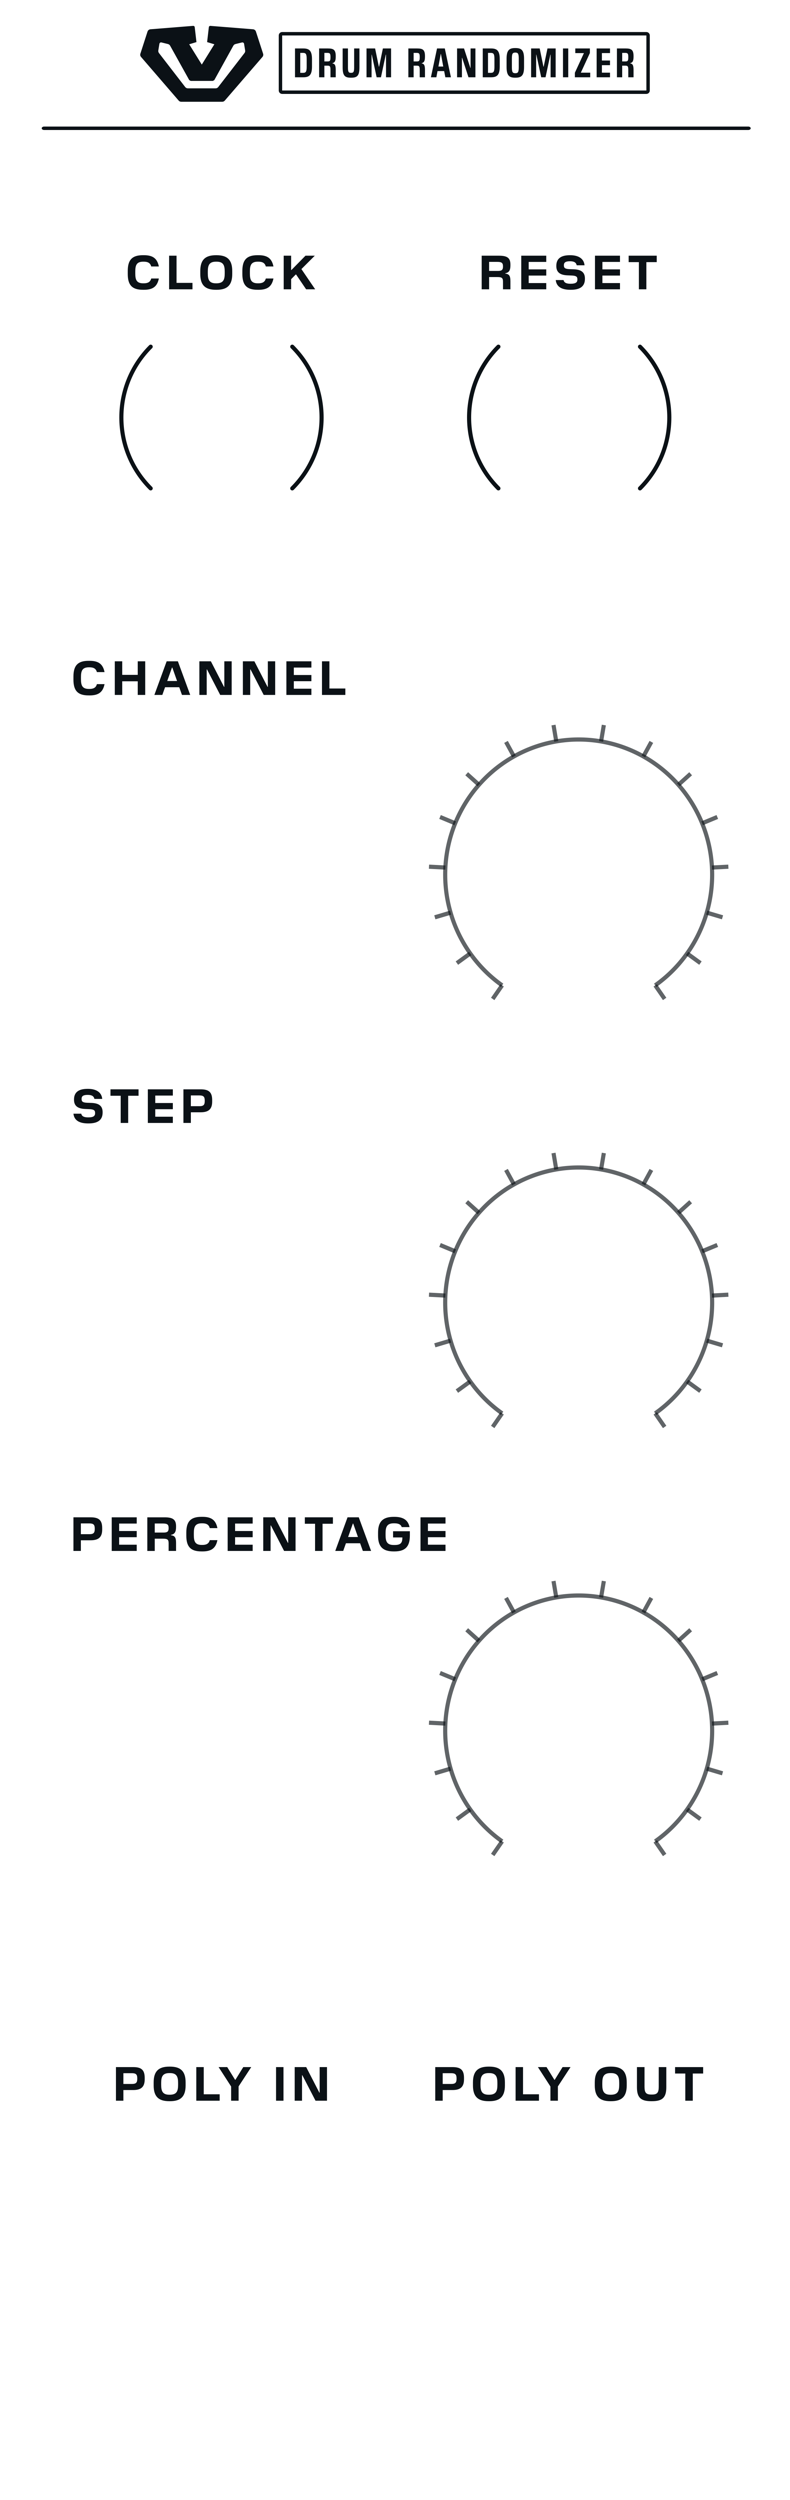 <?xml version="1.0" encoding="UTF-8" standalone="no"?>
<!-- Generator: Adobe Illustrator 26.1.0, SVG Export Plug-In . SVG Version: 6.00 Build 0)  -->

<svg
   inkscape:version="1.2.1 (9c6d41e410, 2022-07-14)"
   sodipodi:docname="typography.svg"
   xml:space="preserve"
   viewBox="0 0 115.2 364.252"
   height="128.5mm"
   width="40.64mm"
   y="0px"
   x="0px"
   id="Ebene_2"
   version="1.1"
   xmlns:inkscape="http://www.inkscape.org/namespaces/inkscape"
   xmlns:sodipodi="http://sodipodi.sourceforge.net/DTD/sodipodi-0.dtd"
   xmlns="http://www.w3.org/2000/svg"
   xmlns:svg="http://www.w3.org/2000/svg"><defs
   id="defs95"><rect
     x="10.25"
     y="282.75"
     width="101.438"
     height="28.375"
     id="rect2922" /><rect
     x="4.722"
     y="125.737"
     width="209.413"
     height="68.033"
     id="rect509" /><rect
     x="19.879"
     y="-22.436"
     width="112.493"
     height="36.524"
     id="rect685" /><rect
     x="-36.732"
     y="10.383"
     width="117.711"
     height="41.533"
     id="rect448" /><rect
     x="14.389"
     y="141.232"
     width="41.912"
     height="34.386"
     id="rect2241" /><rect
     x="6.467"
     y="325.136"
     width="83.866"
     height="46.731"
     id="rect1463" /><rect
     x="125.59"
     y="98.678"
     width="166.479"
     height="105.145"
     id="rect2657" /><rect
     x="25.452"
     y="15.751"
     width="101.703"
     height="39.534"
     id="rect384" /><rect
     x="125.59"
     y="98.678"
     width="166.479"
     height="105.145"
     id="rect2657-5" /><rect
     x="125.59"
     y="98.678"
     width="166.479"
     height="105.145"
     id="rect2657-5-5" /><rect
     x="125.59"
     y="98.678"
     width="166.479"
     height="105.145"
     id="rect2657-5-58" /><rect
     x="125.59"
     y="98.678"
     width="166.479"
     height="105.145"
     id="rect2657-5-2" /><rect
     x="125.59"
     y="98.678"
     width="166.479"
     height="105.145"
     id="rect2657-5-2-9" /><rect
     x="125.59"
     y="98.678"
     width="166.479"
     height="105.145"
     id="rect2657-5-2-3" /><rect
     x="125.59"
     y="98.678"
     width="166.479"
     height="105.145"
     id="rect2657-5-2-3-1" /><rect
     x="125.59"
     y="98.678"
     width="166.479"
     height="105.145"
     id="rect2657-5-2-3-2" /><rect
     x="125.59"
     y="98.678"
     width="166.479"
     height="105.145"
     id="rect2657-5-4" /><rect
     x="14.389"
     y="141.232"
     width="41.912"
     height="34.386"
     id="rect2241-5" /><rect
     x="-36.732"
     y="10.383"
     width="117.711"
     height="41.533"
     id="rect448-2" /><rect
     x="4.722"
     y="125.737"
     width="209.413"
     height="68.033"
     id="rect509-5" /><rect
     x="4.722"
     y="125.737"
     width="209.413"
     height="68.033"
     id="rect509-5-0" /><rect
     x="10.25"
     y="282.75"
     width="101.438"
     height="28.375"
     id="rect2922-5" /></defs><sodipodi:namedview
   id="namedview93"
   pagecolor="#ffffff"
   bordercolor="#666666"
   borderopacity="1.0"
   inkscape:pageshadow="2"
   inkscape:pageopacity="0.0"
   inkscape:pagecheckerboard="0"
   showgrid="false"
   inkscape:zoom="4"
   inkscape:cx="153.125"
   inkscape:cy="195.5"
   inkscape:window-width="3840"
   inkscape:window-height="2066"
   inkscape:window-x="2869"
   inkscape:window-y="-11"
   inkscape:window-maximized="1"
   inkscape:current-layer="Ebene_2"
   inkscape:showpageshadow="2"
   inkscape:deskcolor="#d1d1d1"
   inkscape:document-units="mm"
   showguides="true"><sodipodi:guide
     position="174,236.784"
     orientation="0,1"
     id="guide1389"
     inkscape:locked="false"
     inkscape:label=""
     inkscape:color="rgb(0,134,229)" /><sodipodi:guide
     position="42.075,168.661"
     orientation="0,1"
     id="guide1401"
     inkscape:label=""
     inkscape:locked="false"
     inkscape:color="rgb(0,134,229)" /><sodipodi:guide
     position="42.075,106.299"
     orientation="0,1"
     id="guide1403"
     inkscape:label=""
     inkscape:locked="false"
     inkscape:color="rgb(0,134,229)" /><sodipodi:guide
     position="82.95,289.792"
     orientation="-1,0"
     id="guide666"
     inkscape:locked="false"
     inkscape:label=""
     inkscape:color="rgb(0,134,229)" /><sodipodi:guide
     position="84.48,348.13"
     orientation="-1,0"
     id="guide10838"
     inkscape:locked="false"
     inkscape:label=""
     inkscape:color="rgb(0,134,229)" /></sodipodi:namedview>
<style
   type="text/css"
   id="style2">
	.st0{fill:#F3EDE7;}
	.st1{opacity:0.3;fill:#FBFAF8;}
</style>
<path
   class="st0"
   d="M 6.43,18.941 H 109.121 c 0.192,0 0.348,-0.112 0.348,-0.25 0,-0.138 -0.156,-0.25 -0.348,-0.25 H 6.43 c -0.192,0 -0.348,0.112 -0.348,0.25 0,0.138 0.156,0.25 0.348,0.25"
   id="path30"
   style="fill:#0b1116;fill-opacity:1;stroke:none;stroke-width:1" />
<g
   id="g2733"
   transform="translate(-6.373,3.84)"><path
     class="st0"
     d="m 28.558,67.107 c -2.793,-2.793 -4.188,-6.45 -4.188,-10.111 0,-3.66 1.395,-7.318 4.188,-10.111 0.117,-0.117 0.117,-0.307 0,-0.424 -0.117,-0.117 -0.307,-0.117 -0.424,0 -2.909,2.908 -4.364,6.723 -4.364,10.535 0,3.812 1.455,7.626 4.364,10.535 0.117,0.117 0.307,0.117 0.424,0 0.117,-0.117 0.117,-0.306 0,-0.424 z"
     id="path68"
     style="fill:#0b1116;fill-opacity:1;stroke:none" /><path
     class="st0"
     d="m 48.779,46.886 c 2.793,2.793 4.188,6.45 4.188,10.111 0,3.66 -1.395,7.318 -4.188,10.111 -0.117,0.117 -0.117,0.307 0,0.424 0.117,0.117 0.307,0.117 0.424,0 2.909,-2.908 4.364,-6.723 4.364,-10.535 0,-3.812 -1.455,-7.626 -4.364,-10.535 -0.117,-0.117 -0.307,-0.117 -0.424,0 -0.117,0.117 -0.117,0.307 0,0.424 z"
     id="path70"
     style="fill:#0b1116;fill-opacity:1;stroke:none" /></g><g
   aria-label="CLOCK"
   transform="matrix(0.96,0,0,0.96,-102.238,-58.701)"
   id="text2655"
   style="font-size:7.292px;line-height:1.25;font-family:Pilat;-inkscape-font-specification:Pilat;letter-spacing:0.9px;word-spacing:0px;white-space:pre;shape-inside:url(#rect2657);display:inline;fill:#f4eee9"><path
     d="m 128.375,105.131 c 1.4,0 2.02,-0.554 2.253,-1.714 h -1.159 c -0.146,0.525 -0.496,0.729 -1.13,0.729 h -0.095 c -1.014,0 -1.196,-0.561 -1.196,-1.488 v -0.306 c 0,-0.926 0.182,-1.488 1.196,-1.488 h 0.095 c 0.634,0 0.984,0.204 1.13,0.729 h 1.159 c -0.233,-1.159 -0.853,-1.714 -2.253,-1.714 h -0.168 c -1.648,0 -2.304,0.715 -2.304,2.399 v 0.452 c 0,1.684 0.656,2.399 2.304,2.399 z"
     id="path3276"
     style="fill:#0b1116" /><path
     d="m 135.736,104.081 h -2.421 v -4.127 h -1.13 v 5.104 h 3.551 z"
     id="path3278"
     style="fill:#0b1116" /><path
     d="m 139.399,105.131 c 1.641,0 2.377,-0.715 2.377,-2.399 v -0.445 c 0,-1.684 -0.736,-2.406 -2.377,-2.406 h -0.095 c -1.655,0 -2.384,0.722 -2.384,2.406 v 0.445 c 0,1.684 0.729,2.399 2.384,2.399 z m -0.109,-0.984 c -1.014,0 -1.225,-0.561 -1.225,-1.488 v -0.306 c 0,-0.926 0.211,-1.488 1.225,-1.488 h 0.124 c 1.006,0 1.218,0.561 1.218,1.488 v 0.306 c 0,0.941 -0.211,1.473 -1.218,1.488 z"
     id="path3280"
     style="fill:#0b1116" /><path
     d="m 145.783,105.131 c 1.4,0 2.02,-0.554 2.253,-1.714 h -1.159 c -0.146,0.525 -0.496,0.729 -1.13,0.729 h -0.095 c -1.014,0 -1.196,-0.561 -1.196,-1.488 v -0.306 c 0,-0.926 0.182,-1.488 1.196,-1.488 h 0.095 c 0.634,0 0.984,0.204 1.13,0.729 h 1.159 c -0.233,-1.159 -0.853,-1.714 -2.253,-1.714 h -0.168 c -1.648,0 -2.304,0.715 -2.304,2.399 v 0.452 c 0,1.684 0.656,2.399 2.304,2.399 z"
     id="path3282"
     style="fill:#0b1116" /><path
     d="m 150.722,103.519 0.7,-0.707 h 0.051 l 1.524,2.246 h 1.378 l -2.093,-3.07 2.034,-2.034 h -1.415 l -2.136,2.173 h -0.044 v -2.173 h -1.13 v 5.104 h 1.13 z"
     id="path3284"
     style="fill:#0b1116" /></g><g
   id="g2737"
   transform="translate(38.62,-51.397)"><path
     class="st0"
     d="m 34.272,122.344 c -2.793,-2.793 -4.188,-6.45 -4.188,-10.111 0,-3.66 1.395,-7.318 4.188,-10.111 0.117,-0.117 0.117,-0.307 0,-0.424 -0.117,-0.117 -0.307,-0.117 -0.424,0 -2.909,2.908 -4.364,6.723 -4.364,10.535 0,3.812 1.455,7.626 4.364,10.535 0.117,0.117 0.307,0.117 0.424,0 0.118,-0.117 0.118,-0.307 0,-0.424 z"
     id="path52"
     style="fill:#0b1116;fill-opacity:1;stroke:none" /><path
     class="st0"
     d="m 54.493,102.123 c 2.793,2.793 4.188,6.45 4.188,10.111 0,3.66 -1.395,7.318 -4.188,10.111 -0.117,0.117 -0.117,0.307 0,0.424 0.117,0.117 0.307,0.117 0.424,0 2.909,-2.908 4.364,-6.723 4.364,-10.535 0,-3.812 -1.455,-7.626 -4.364,-10.535 -0.117,-0.117 -0.307,-0.117 -0.424,0 -0.117,0.117 -0.117,0.307 0,0.424 z"
     id="path54"
     style="fill:#0b1116;fill-opacity:1;stroke:none" /></g><g
   aria-label="RESET"
   transform="matrix(0.96,0,0,0.96,-50.712,-58.701)"
   id="text2655-8"
   style="font-size:7.292px;line-height:1.25;font-family:Pilat;-inkscape-font-specification:Pilat;letter-spacing:0.9px;word-spacing:0px;white-space:pre;shape-inside:url(#rect2657-5);display:inline;fill:#f4eee9"><path
     d="m 127.121,103.199 h 1.254 c 0.671,0 0.853,0.124 0.853,0.7 v 1.159 h 1.13 v -1.232 c 0,-0.89 -0.241,-1.072 -0.78,-1.159 v -0.051 c 0.547,-0.087 0.78,-0.423 0.78,-1.181 v -0.131 c 0,-0.992 -0.467,-1.349 -1.735,-1.349 h -2.632 v 5.104 h 1.13 z m 1.261,-2.304 c 0.642,0 0.846,0.16 0.846,0.678 v 0.044 c 0,0.489 -0.204,0.649 -0.729,0.649 h -1.378 v -1.371 z"
     id="path3265"
     style="fill:#0b1116" /><path
     d="m 135.801,104.11 h -2.669 v -1.137 h 2.669 v -0.941 h -2.669 v -1.13 h 2.669 v -0.948 h -3.799 v 5.104 h 3.799 z"
     id="path3267"
     style="fill:#0b1116" /><path
     d="m 139.545,105.131 c 1.291,0 2.129,-0.445 2.129,-1.648 v -0.066 c 0,-0.926 -0.54,-1.349 -1.67,-1.4 l -0.693,-0.022 c -0.664,-0.029 -0.831,-0.19 -0.831,-0.561 v -0.036 c 0,-0.43 0.277,-0.598 0.911,-0.598 0.554,0 0.926,0.124 1.035,0.613 h 1.189 c -0.087,-1.028 -0.948,-1.531 -2.158,-1.531 h -0.087 c -1.364,0 -2.042,0.54 -2.042,1.611 v 0.051 c 0,0.911 0.554,1.342 1.67,1.393 l 0.7,0.029 c 0.649,0.029 0.831,0.19 0.831,0.561 v 0.066 c 0,0.459 -0.343,0.62 -1.021,0.62 -0.481,0 -0.977,-0.066 -1.079,-0.561 h -1.189 c 0.117,1.079 0.984,1.48 2.239,1.48 z"
     id="path3269"
     style="fill:#0b1116" /><path
     d="m 147,104.11 h -2.669 v -1.137 h 2.669 v -0.941 h -2.669 v -1.13 h 2.669 v -0.948 h -3.799 v 5.104 h 3.799 z"
     id="path3271"
     style="fill:#0b1116" /><path
     d="m 151.007,100.931 h 1.575 v -0.977 h -4.266 v 0.977 h 1.553 v 4.127 h 1.137 z"
     id="path3273"
     style="fill:#0b1116" /></g><g
   id="g515"
   transform="translate(14.685)"><path
     class="st0"
     d="m 79.571,5.167 v 8.018 H 26.463 V 5.167 h 53.108 m 0,-0.5 H 26.463 c -0.276,0 -0.5,0.224 -0.5,0.5 v 8.018 c 0,0.276 0.224,0.5 0.5,0.5 h 53.108 c 0.276,0 0.5,-0.224 0.5,-0.5 V 5.167 c 0,-0.276 -0.224,-0.5 -0.5,-0.5 z"
     id="path4"
     style="fill:#0b1116;fill-opacity:1;stroke:none"
     sodipodi:nodetypes="cccccsssssssss" /><path
     class="st0"
     d="m 22.211,4.265 -6.214,-0.495 c -0.115,-0.009 -0.216,0.074 -0.229,0.189 l -0.252,2.174 1.058,0.32 -1.834,2.955 -1.834,-2.955 1.058,-0.32 -0.254,-2.176 c -0.013,-0.115 -0.115,-0.198 -0.229,-0.189 L 7.251,4.265 c -0.196,0.016 -0.363,0.149 -0.424,0.336 l -1.043,3.223 c -0.053,0.163 -0.017,0.342 0.095,0.471 l 5.492,6.364 c 0.092,0.107 0.227,0.169 0.368,0.169 h 5.986 c 0.141,0 0.276,-0.062 0.368,-0.169 l 5.494,-6.364 c 0.112,-0.13 0.148,-0.308 0.095,-0.471 l -1.046,-3.222 c -0.061,-0.189 -0.229,-0.321 -0.425,-0.337 z m -5.457,8.608 h -4.045 c -0.15,0 -0.293,-0.07 -0.385,-0.189 L 8.497,7.73 c -0.083,-0.107 -0.118,-0.244 -0.096,-0.378 l 0.158,-0.97 c 0.023,-0.141 0.16,-0.232 0.298,-0.198 L 9.81,6.418 c 0.131,0.032 0.243,0.118 0.309,0.236 l 2.789,5.011 0.213,0.125 h 3.237 l 0.213,-0.126 2.772,-5.009 c 0.066,-0.119 0.179,-0.205 0.311,-0.238 l 0.952,-0.232 c 0.138,-0.034 0.275,0.057 0.298,0.198 l 0.159,0.967 c 0.022,0.134 -0.013,0.272 -0.096,0.379 l -3.829,4.953 c -0.091,0.121 -0.233,0.191 -0.384,0.191 z"
     id="path28"
     style="fill:#0b1116;fill-opacity:1;stroke:none" /><g
     aria-label="DRUM RANDOMIZER"
     transform="matrix(0.96,0,0,0.96,9.003,27.549)"
     id="text683"
     style="font-size:6.25px;line-height:1.25;font-family:Pilat;-inkscape-font-specification:Pilat;letter-spacing:0.6px;word-spacing:0px;white-space:pre;shape-inside:url(#rect685)"><path
       d="m 22.716,-19.711 c 0,-1.256 -0.388,-1.631 -1.306,-1.631 h -1.275 v 4.375 h 1.275 c 0.919,0 1.306,-0.375 1.306,-1.625 z m -1.319,-0.956 c 0.4,0 0.512,0.225 0.512,0.9 v 1.231 c 0,0.669 -0.119,0.894 -0.512,0.894 h -0.463 v -3.025 z"
       style="font-family:'Pilat Condensed';-inkscape-font-specification:'Pilat Condensed, ';fill:#0b1116"
       id="path2889" /><path
       d="m 24.598,-18.729 h 0.469 c 0.338,0 0.456,0.062 0.456,0.6 v 1.163 h 0.8 v -1.113 c 0,-0.787 -0.169,-0.925 -0.506,-1 v -0.031 c 0.338,-0.087 0.506,-0.281 0.506,-0.988 v -0.081 c 0,-0.975 -0.35,-1.163 -1.181,-1.163 h -1.344 v 4.375 h 0.8 z m 0.463,-1.938 c 0.331,0 0.463,0.062 0.463,0.588 v 0.125 c 0,0.519 -0.125,0.581 -0.431,0.581 h -0.494 v -1.294 z"
       style="font-family:'Pilat Condensed';-inkscape-font-specification:'Pilat Condensed, ';fill:#0b1116"
       id="path2891" /><path
       d="m 28.685,-16.904 c 0.9,0 1.238,-0.306 1.238,-1.55 v -2.888 h -0.806 v 2.894 c 0,0.656 -0.1,0.806 -0.444,0.806 h -0.05 c -0.344,0 -0.444,-0.15 -0.444,-0.806 v -2.894 h -0.806 v 2.888 c 0,1.244 0.338,1.55 1.238,1.55 z"
       style="font-family:'Pilat Condensed';-inkscape-font-specification:'Pilat Condensed, ';fill:#0b1116"
       id="path2893" /><path
       d="m 34.729,-21.342 h -1.244 l -0.575,2.763 h -0.037 l -0.569,-2.763 h -1.306 v 4.375 h 0.769 v -3.431 h 0.031 l 0.738,3.431 h 0.656 l 0.731,-3.431 h 0.037 v 3.431 h 0.769 z"
       style="font-family:'Pilat Condensed';-inkscape-font-specification:'Pilat Condensed, ';fill:#0b1116"
       id="path2895" /><path
       d="m 38.154,-18.729 h 0.469 c 0.338,0 0.456,0.062 0.456,0.6 v 1.163 h 0.8 v -1.113 c 0,-0.787 -0.169,-0.925 -0.506,-1 v -0.031 c 0.338,-0.087 0.506,-0.281 0.506,-0.988 v -0.081 c 0,-0.975 -0.35,-1.163 -1.181,-1.163 h -1.344 v 4.375 h 0.8 z m 0.463,-1.938 c 0.331,0 0.463,0.062 0.463,0.588 v 0.125 c 0,0.519 -0.125,0.581 -0.431,0.581 h -0.494 v -1.294 z"
       style="font-family:'Pilat Condensed';-inkscape-font-specification:'Pilat Condensed, ';fill:#0b1116"
       id="path2897" /><path
       d="m 42.891,-21.342 h -1.181 l -0.931,4.375 h 0.831 l 0.175,-0.938 h 1.006 l 0.181,0.938 h 0.85 z m -0.588,0.838 0.35,1.906 h -0.731 l 0.35,-1.906 z"
       style="font-family:'Pilat Condensed';-inkscape-font-specification:'Pilat Condensed, ';fill:#0b1116"
       id="path2899" /><path
       d="m 47.541,-21.342 h -0.738 v 2.956 h -0.031 l -0.963,-2.956 h -1.056 v 4.375 h 0.738 v -2.956 h 0.031 l 0.963,2.956 h 1.056 z"
       style="font-family:'Pilat Condensed';-inkscape-font-specification:'Pilat Condensed, ';fill:#0b1116"
       id="path2901" /><path
       d="m 51.235,-19.711 c 0,-1.256 -0.388,-1.631 -1.306,-1.631 h -1.275 v 4.375 h 1.275 c 0.919,0 1.306,-0.375 1.306,-1.625 z m -1.319,-0.956 c 0.4,0 0.512,0.225 0.512,0.9 v 1.231 c 0,0.669 -0.119,0.894 -0.512,0.894 h -0.463 v -3.025 z"
       style="font-family:'Pilat Condensed';-inkscape-font-specification:'Pilat Condensed, ';fill:#0b1116"
       id="path2903" /><path
       d="m 53.635,-16.904 c 0.925,0 1.294,-0.362 1.294,-1.625 v -1.244 c 0,-1.269 -0.369,-1.631 -1.294,-1.631 h -0.069 c -0.919,0 -1.294,0.362 -1.294,1.631 v 1.244 c 0,1.262 0.375,1.625 1.294,1.625 z m -0.056,-0.681 c -0.206,0 -0.338,-0.062 -0.406,-0.194 -0.062,-0.131 -0.094,-0.362 -0.094,-0.694 v -1.356 c 0,-0.338 0.031,-0.569 0.094,-0.694 0.069,-0.131 0.2,-0.194 0.406,-0.194 h 0.044 c 0.206,0 0.338,0.062 0.4,0.194 0.069,0.125 0.1,0.356 0.1,0.694 v 1.356 c 0,0.331 -0.031,0.562 -0.1,0.694 -0.062,0.131 -0.194,0.194 -0.4,0.194 z"
       style="font-family:'Pilat Condensed';-inkscape-font-specification:'Pilat Condensed, ';fill:#0b1116"
       id="path2905" /><path
       d="m 59.729,-21.342 h -1.244 l -0.575,2.763 h -0.037 l -0.569,-2.763 h -1.306 v 4.375 h 0.769 v -3.431 h 0.031 l 0.738,3.431 h 0.656 l 0.731,-3.431 h 0.037 v 3.431 h 0.769 z"
       style="font-family:'Pilat Condensed';-inkscape-font-specification:'Pilat Condensed, ';fill:#0b1116"
       id="path2907" /><path
       d="m 61.641,-21.342 h -0.8 v 4.375 h 0.8 z"
       style="font-family:'Pilat Condensed';-inkscape-font-specification:'Pilat Condensed, ';fill:#0b1116"
       id="path2909" /><path
       d="m 64.979,-17.667 h -1.425 l 1.375,-2.981 v -0.694 h -2.219 v 0.706 h 1.312 l -1.375,2.981 v 0.688 h 2.331 z"
       style="font-family:'Pilat Condensed';-inkscape-font-specification:'Pilat Condensed, ';fill:#0b1116"
       id="path2911" /><path
       d="m 67.985,-17.667 h -1.231 v -1.137 h 1.231 v -0.706 h -1.231 v -1.131 h 1.231 v -0.7 h -2.031 v 4.375 h 2.031 z"
       style="font-family:'Pilat Condensed';-inkscape-font-specification:'Pilat Condensed, ';fill:#0b1116"
       id="path2913" /><path
       d="m 69.835,-18.729 h 0.469 c 0.338,0 0.456,0.062 0.456,0.6 v 1.163 h 0.8 v -1.113 c 0,-0.787 -0.169,-0.925 -0.506,-1 v -0.031 c 0.338,-0.087 0.506,-0.281 0.506,-0.988 v -0.081 c 0,-0.975 -0.35,-1.163 -1.181,-1.163 h -1.344 v 4.375 h 0.8 z m 0.463,-1.938 c 0.331,0 0.463,0.062 0.463,0.588 v 0.125 c 0,0.519 -0.125,0.581 -0.431,0.581 h -0.494 v -1.294 z"
       style="font-family:'Pilat Condensed';-inkscape-font-specification:'Pilat Condensed, ';fill:#0b1116"
       id="path2915" /></g></g><g
   aria-label="CHANNEL"
   transform="matrix(0.96,0,0,0.96,5.874,-25.575)"
   id="text507"
   style="font-size:7.292px;line-height:1.25;font-family:Pilat;-inkscape-font-specification:Pilat;letter-spacing:0.9px;word-spacing:0px;white-space:pre;shape-inside:url(#rect509);display:inline;fill:#f4eee9;stroke-width:1"><path
     d="m 7.508,132.189 c 1.4,0 2.02,-0.554 2.253,-1.714 H 8.602 c -0.146,0.525 -0.496,0.729 -1.13,0.729 h -0.095 c -1.014,0 -1.196,-0.561 -1.196,-1.488 v -0.306 c 0,-0.926 0.182,-1.488 1.196,-1.488 h 0.095 c 0.634,0 0.984,0.204 1.13,0.729 h 1.159 c -0.233,-1.159 -0.853,-1.714 -2.253,-1.714 H 7.34 c -1.648,0 -2.304,0.715 -2.304,2.399 v 0.452 c 0,1.684 0.656,2.399 2.304,2.399 z"
     id="path1260"
     style="stroke-width:1;fill:#0b1116" /><path
     d="m 15.94,127.012 h -1.137 v 2.056 h -2.355 v -2.056 h -1.13 v 5.104 h 1.13 v -2.071 h 2.355 v 2.071 h 1.137 z"
     id="path1262"
     style="stroke-width:1;fill:#0b1116" /><path
     d="m 20.902,127.012 h -1.706 l -1.867,5.104 h 1.21 l 0.416,-1.167 h 2.151 l 0.416,1.167 h 1.254 z m -0.846,0.948 0.722,2.042 h -1.495 l 0.722,-2.042 z"
     id="path1264"
     style="stroke-width:1;fill:#0b1116" /><path
     d="m 29.072,127.012 h -1.116 v 3.879 h -0.044 l -1.998,-3.879 h -1.75 v 5.104 h 1.116 v -3.872 h 0.044 l 2.005,3.872 h 1.743 z"
     id="path1266"
     style="stroke-width:1;fill:#0b1116" /><path
     d="m 35.681,127.012 h -1.116 v 3.879 h -0.044 l -1.998,-3.879 h -1.75 v 5.104 h 1.116 v -3.872 h 0.044 l 2.005,3.872 h 1.743 z"
     id="path1268"
     style="stroke-width:1;fill:#0b1116" /><path
     d="m 41.182,131.169 h -2.669 v -1.137 h 2.669 v -0.941 h -2.669 v -1.13 h 2.669 v -0.948 h -3.799 v 5.104 h 3.799 z"
     id="path1270"
     style="stroke-width:1;fill:#0b1116" /><path
     d="m 46.34,131.139 h -2.421 v -4.127 h -1.13 v 5.104 h 3.551 z"
     id="path1272"
     style="stroke-width:1;fill:#0b1116" /></g><g
   aria-label="PERCENTAGE"
   transform="matrix(0.96,0,0,0.96,5.79,99.149)"
   id="text507-2-2"
   style="font-size:7.292px;line-height:1.25;font-family:Pilat;-inkscape-font-specification:Pilat;letter-spacing:0.9px;word-spacing:0px;white-space:pre;shape-inside:url(#rect509-5-0);display:inline;fill:#f4eee9"><path
     d="m 6.254,130.498 h 1.488 c 1.247,0 1.75,-0.518 1.75,-1.626 V 128.653 c 0,-1.203 -0.503,-1.641 -1.75,-1.641 H 5.124 v 5.104 h 1.13 z m 1.305,-2.559 c 0.613,0 0.802,0.204 0.802,0.78 v 0.073 c 0,0.561 -0.175,0.78 -0.795,0.78 H 6.254 v -1.633 z"
     id="path1284"
     style="fill:#0b1116" /><path
     d="m 14.737,131.169 h -2.669 v -1.137 h 2.669 v -0.941 h -2.669 v -1.13 h 2.669 v -0.948 h -3.799 v 5.104 h 3.799 z"
     id="path1286"
     style="fill:#0b1116" /><path
     d="m 17.475,130.257 h 1.254 c 0.671,0 0.853,0.124 0.853,0.7 v 1.159 h 1.13 v -1.232 c 0,-0.89 -0.241,-1.072 -0.78,-1.159 v -0.051 c 0.547,-0.087 0.78,-0.423 0.78,-1.181 v -0.131 c 0,-0.992 -0.467,-1.349 -1.735,-1.349 h -2.632 v 5.104 h 1.13 z m 1.261,-2.304 c 0.642,0 0.846,0.16 0.846,0.678 v 0.044 c 0,0.489 -0.204,0.649 -0.729,0.649 H 17.475 V 127.953 Z"
     id="path1288"
     style="fill:#0b1116" /><path
     d="m 24.74,132.189 c 1.4,0 2.02,-0.554 2.253,-1.714 h -1.159 c -0.146,0.525 -0.496,0.729 -1.13,0.729 h -0.095 c -1.014,0 -1.196,-0.561 -1.196,-1.488 v -0.306 c 0,-0.926 0.182,-1.488 1.196,-1.488 h 0.095 c 0.634,0 0.984,0.204 1.13,0.729 h 1.159 c -0.233,-1.159 -0.853,-1.714 -2.253,-1.714 h -0.168 c -1.648,0 -2.304,0.715 -2.304,2.399 v 0.452 c 0,1.684 0.656,2.399 2.304,2.399 z"
     id="path1290"
     style="fill:#0b1116" /><path
     d="m 32.349,131.169 h -2.669 v -1.137 h 2.669 v -0.941 h -2.669 v -1.13 h 2.669 v -0.948 h -3.799 v 5.104 h 3.799 z"
     id="path1292"
     style="fill:#0b1116" /><path
     d="m 38.863,127.012 h -1.116 v 3.879 h -0.044 l -1.998,-3.879 H 33.956 v 5.104 h 1.116 v -3.872 h 0.044 l 2.005,3.872 h 1.743 z"
     id="path1294"
     style="fill:#0b1116" /><path
     d="m 42.964,127.989 h 1.575 v -0.977 h -4.266 v 0.977 h 1.553 v 4.127 h 1.137 z"
     id="path1296"
     style="fill:#0b1116" /><path
     d="m 48.465,127.012 h -1.706 l -1.867,5.104 h 1.21 l 0.416,-1.167 h 2.151 l 0.416,1.167 h 1.254 z m -0.846,0.948 0.722,2.042 h -1.495 l 0.722,-2.042 z"
     id="path1298"
     style="fill:#0b1116" /><path
     d="m 53.872,132.189 c 1.641,0 2.355,-0.715 2.355,-2.399 v -0.664 h -2.552 v 0.941 h 1.415 c 0,0.817 -0.248,1.145 -1.167,1.145 h -0.16 c -1.014,0 -1.225,-0.547 -1.225,-1.48 v -0.321 c 0,-0.926 0.211,-1.488 1.225,-1.488 h 0.124 c 0.613,0 0.977,0.175 1.101,0.576 h 1.189 c -0.226,-1.101 -0.992,-1.56 -2.304,-1.56 h -0.095 c -1.655,0 -2.384,0.722 -2.384,2.406 v 0.445 c 0,1.684 0.729,2.399 2.384,2.399 z"
     id="path1300"
     style="fill:#0b1116" /><path
     d="m 61.64,131.169 h -2.669 v -1.137 h 2.669 v -0.941 h -2.669 v -1.13 h 2.669 v -0.948 h -3.799 v 5.104 h 3.799 z"
     id="path1302"
     style="fill:#0b1116" /></g><g
   aria-label="STEP"
   transform="matrix(0.96,0,0,0.96,5.951,36.788)"
   id="g1399"
   style="font-size:7.292px;line-height:1.25;font-family:Pilat;-inkscape-font-specification:Pilat;letter-spacing:0.9px;word-spacing:0px;white-space:pre;shape-inside:url(#rect509-5);display:inline;fill:#f4eee9"><path
     d="m 7.26,132.189 c 1.291,0 2.129,-0.445 2.129,-1.648 v -0.066 c 0,-0.926 -0.54,-1.349 -1.67,-1.4 l -0.693,-0.022 c -0.664,-0.029 -0.831,-0.19 -0.831,-0.561 v -0.036 c 0,-0.43 0.277,-0.598 0.911,-0.598 0.554,0 0.926,0.124 1.035,0.613 h 1.189 c -0.087,-1.028 -0.948,-1.531 -2.158,-1.531 h -0.087 c -1.364,0 -2.042,0.54 -2.042,1.611 v 0.051 c 0,0.911 0.554,1.342 1.67,1.393 l 0.7,0.029 c 0.649,0.029 0.831,0.19 0.831,0.561 v 0.066 c 0,0.459 -0.343,0.62 -1.021,0.62 -0.481,0 -0.977,-0.066 -1.079,-0.561 H 4.956 c 0.117,1.079 0.984,1.48 2.239,1.48 z"
     id="path1391"
     style="fill:#0b1116" /><path
     d="m 13.272,127.989 h 1.575 v -0.977 h -4.266 v 0.977 h 1.553 v 4.127 h 1.138 z"
     id="path1393"
     style="fill:#0b1116" /><path
     d="m 20.056,131.169 h -2.669 v -1.137 h 2.669 v -0.941 h -2.669 v -1.13 h 2.669 v -0.948 h -3.799 v 5.104 h 3.799 z"
     id="path1395"
     style="fill:#0b1116" /><path
     d="m 22.793,130.498 h 1.488 c 1.247,0 1.75,-0.518 1.75,-1.626 V 128.653 c 0,-1.203 -0.503,-1.641 -1.75,-1.641 h -2.618 v 5.104 h 1.13 z m 1.305,-2.559 c 0.613,0 0.802,0.204 0.802,0.78 v 0.073 c 0,0.561 -0.175,0.78 -0.795,0.78 h -1.313 v -1.633 z"
     id="path1397"
     style="fill:#0b1116" /></g><g
   aria-label="POLY IN"
   transform="matrix(0.96,0,0,0.96,6.683,28.521)"
   id="text2920"
   style="font-size:7.292px;line-height:1.25;font-family:Pilat;-inkscape-font-specification:Pilat;letter-spacing:0.9px;word-spacing:0px;white-space:pre;shape-inside:url(#rect2922);display:inline;fill:#f4eee9"><path
     d="m 11.781,287.511 h 1.488 c 1.247,0 1.75,-0.518 1.75,-1.626 v -0.219 c 0,-1.203 -0.503,-1.641 -1.75,-1.641 h -2.618 v 5.104 h 1.13 z m 1.305,-2.559 c 0.613,0 0.802,0.204 0.802,0.78 v 0.073 c 0,0.561 -0.175,0.78 -0.795,0.78 h -1.312 v -1.633 z"
     id="path22133"
     style="fill:#0b1116" /><path
     d="m 18.857,289.203 c 1.641,0 2.377,-0.715 2.377,-2.399 v -0.445 c 0,-1.684 -0.736,-2.406 -2.377,-2.406 h -0.095 c -1.655,0 -2.384,0.722 -2.384,2.406 v 0.445 c 0,1.684 0.729,2.399 2.384,2.399 z m -0.109,-0.984 c -1.014,0 -1.225,-0.561 -1.225,-1.488 V 286.425 c 0,-0.926 0.211,-1.488 1.225,-1.488 h 0.124 c 1.006,0 1.218,0.561 1.218,1.488 v 0.306 c 0,0.941 -0.211,1.473 -1.218,1.488 z"
     id="path22135"
     style="fill:#0b1116" /><path
     d="m 26.407,288.153 h -2.421 v -4.127 h -1.13 v 5.104 h 3.551 z"
     id="path22137"
     style="fill:#0b1116" /><path
     d="m 29.283,286.957 1.918,-2.931 h -1.21 l -1.196,1.932 h -0.044 l -1.196,-1.932 h -1.312 l 1.903,2.946 v 2.158 h 1.137 z"
     id="path22139"
     style="fill:#0b1116" /><path
     d="M 36.1,284.026 H 34.97 v 5.104 h 1.13 z"
     id="path22141"
     style="fill:#0b1116" /><path
     d="m 42.709,284.026 h -1.116 v 3.879 h -0.044 l -1.998,-3.879 h -1.75 v 5.104 h 1.116 v -3.872 h 0.044 l 2.005,3.872 h 1.743 z"
     id="path22143"
     style="fill:#0b1116" /></g><g
   aria-label="POLY OUT"
   transform="matrix(0.96,0,0,0.96,53.244,28.521)"
   id="text2920-1"
   style="font-size:7.292px;line-height:1.25;font-family:Pilat;-inkscape-font-specification:Pilat;letter-spacing:0.9px;word-spacing:0px;white-space:pre;shape-inside:url(#rect2922-5);display:inline;fill:#f4eee9"><path
     d="m 11.781,287.511 h 1.488 c 1.247,0 1.75,-0.518 1.75,-1.626 v -0.219 c 0,-1.203 -0.503,-1.641 -1.75,-1.641 h -2.618 v 5.104 h 1.13 z m 1.305,-2.559 c 0.613,0 0.802,0.204 0.802,0.78 v 0.073 c 0,0.561 -0.175,0.78 -0.795,0.78 h -1.312 v -1.633 z"
     id="path22146"
     style="fill:#0b1116" /><path
     d="m 18.857,289.203 c 1.641,0 2.377,-0.715 2.377,-2.399 v -0.445 c 0,-1.684 -0.736,-2.406 -2.377,-2.406 h -0.095 c -1.655,0 -2.384,0.722 -2.384,2.406 v 0.445 c 0,1.684 0.729,2.399 2.384,2.399 z m -0.109,-0.984 c -1.014,0 -1.225,-0.561 -1.225,-1.488 V 286.425 c 0,-0.926 0.211,-1.488 1.225,-1.488 h 0.124 c 1.006,0 1.218,0.561 1.218,1.488 v 0.306 c 0,0.941 -0.211,1.473 -1.218,1.488 z"
     id="path22148"
     style="fill:#0b1116" /><path
     d="m 26.407,288.153 h -2.421 v -4.127 h -1.13 v 5.104 h 3.551 z"
     id="path22150"
     style="fill:#0b1116" /><path
     d="m 29.283,286.957 1.918,-2.931 h -1.21 l -1.196,1.932 h -0.044 l -1.196,-1.932 h -1.312 l 1.903,2.946 v 2.158 h 1.137 z"
     id="path22152"
     style="fill:#0b1116" /><path
     d="m 37.361,289.203 c 1.641,0 2.377,-0.715 2.377,-2.399 v -0.445 c 0,-1.684 -0.736,-2.406 -2.377,-2.406 h -0.095 c -1.655,0 -2.384,0.722 -2.384,2.406 v 0.445 c 0,1.684 0.729,2.399 2.384,2.399 z m -0.109,-0.984 c -1.014,0 -1.225,-0.561 -1.225,-1.488 V 286.425 c 0,-0.926 0.211,-1.488 1.225,-1.488 h 0.124 c 1.006,0 1.218,0.561 1.218,1.488 v 0.306 c 0,0.941 -0.211,1.473 -1.218,1.488 z"
     id="path22154"
     style="fill:#0b1116" /><path
     d="m 43.57,289.203 c 1.575,0 2.18,-0.54 2.18,-2.115 v -3.062 h -1.152 v 2.997 c 0,0.882 -0.248,1.167 -0.999,1.167 h -0.16 c -0.751,0 -0.999,-0.277 -0.999,-1.167 v -2.997 h -1.152 v 3.062 c 0,1.575 0.598,2.115 2.18,2.115 z"
     id="path22156"
     style="fill:#0b1116" /><path
     d="m 49.771,285.003 h 1.575 v -0.977 h -4.266 v 0.977 h 1.553 v 4.127 h 1.138 z"
     id="path22158"
     style="fill:#0b1116" /></g><g
   id="g13919"
   style="stroke:#0b1116;stroke-opacity:0.65"
   transform="matrix(0.603,0,0,0.61,84.384,127.6)"><path
     style="fill:none;stroke:#0b1116;stroke-width:1;stroke-opacity:0.65"
     sodipodi:cx="0"
     sodipodi:cy="-0.26458332"
     sodipodi:rx="32.279167"
     sodipodi:ry="32.279167"
     sodipodi:start="2.1816616"
     sodipodi:end="0.95993109"
     sodipodi:open="true"
     sodipodi:type="arc"
     id="path13849"
     sodipodi:arc-type="arc"
     d="M -18.515,26.177 A 32.279,32.279 0 0 1 -30.785,-9.971 32.279,32.279 0 0 1 0,-32.544 32.279,32.279 0 0 1 30.785,-9.971 32.279,32.279 0 0 1 18.515,26.177" /><path
     style="fill:none;stroke:#0b1116;stroke-width:1;stroke-opacity:0.65"
     inkscape:label="none"
     d="m -18.515,26.177 -2.276,3.251"
     id="path13851" /><path
     style="fill:none;stroke:#0b1116;stroke-width:1;stroke-opacity:0.65"
     inkscape:label="none"
     d="m -26.224,18.556 -3.224,2.314"
     id="path13853" /><path
     style="fill:none;stroke:#0b1116;stroke-width:1;stroke-opacity:0.65"
     inkscape:label="none"
     d="m -30.976,8.813 -3.809,1.116"
     id="path13855" /><path
     style="fill:none;stroke:#0b1116;stroke-width:1;stroke-opacity:0.65"
     inkscape:label="none"
     d="M -32.235,-1.954 -36.198,-2.162"
     id="path13857" /><path
     style="fill:none;stroke:#0b1116;stroke-width:1;stroke-opacity:0.65"
     inkscape:label="none"
     d="m -29.858,-12.53 -3.671,-1.508"
     id="path13859" /><path
     style="fill:none;stroke:#0b1116;stroke-width:1;stroke-opacity:0.65"
     inkscape:label="none"
     d="m -24.113,-21.724 -2.965,-2.638"
     id="path13861" /><path
     style="fill:none;stroke:#0b1116;stroke-width:1;stroke-opacity:0.65"
     inkscape:label="none"
     d="m -15.649,-28.497 -1.924,-3.471"
     id="path13863" /><path
     style="fill:none;stroke:#0b1116;stroke-width:1;stroke-opacity:0.65"
     inkscape:label="none"
     d="m -5.42,-32.085 -0.666,-3.912"
     id="path13865" /><path
     style="fill:none;stroke:#0b1116;stroke-width:1;stroke-opacity:0.65"
     inkscape:label="none"
     d="m 5.42,-32.085 0.666,-3.912"
     id="path13867" /><path
     style="fill:none;stroke:#0b1116;stroke-width:1;stroke-opacity:0.65"
     inkscape:label="none"
     d="m 15.649,-28.497 1.924,-3.471"
     id="path13869" /><path
     style="fill:none;stroke:#0b1116;stroke-width:1;stroke-opacity:0.65"
     inkscape:label="none"
     d="m 24.113,-21.724 2.965,-2.638"
     id="path13871" /><path
     style="fill:none;stroke:#0b1116;stroke-width:1;stroke-opacity:0.65"
     inkscape:label="none"
     d="m 29.858,-12.53 3.671,-1.508"
     id="path13873" /><path
     style="fill:none;stroke:#0b1116;stroke-width:1;stroke-opacity:0.65"
     inkscape:label="none"
     d="M 32.235,-1.954 36.198,-2.162"
     id="path13875" /><path
     style="fill:none;stroke:#0b1116;stroke-width:1;stroke-opacity:0.65"
     inkscape:label="none"
     d="m 30.976,8.813 3.809,1.116"
     id="path13877" /><path
     style="fill:none;stroke:#0b1116;stroke-width:1;stroke-opacity:0.65"
     inkscape:label="none"
     d="m 26.224,18.556 3.224,2.314"
     id="path13879" /><path
     style="fill:none;stroke:#0b1116;stroke-width:1;stroke-opacity:0.65"
     inkscape:label="none"
     d="m 18.515,26.177 2.276,3.251"
     id="path13881" /></g><g
   id="g13919-3"
   style="stroke:#0b1116;stroke-opacity:0.65"
   transform="matrix(0.603,0,0,0.61,84.384,189.962)"><path
     style="fill:none;stroke:#0b1116;stroke-width:1;stroke-opacity:0.65"
     sodipodi:cx="0"
     sodipodi:cy="-0.26458332"
     sodipodi:rx="32.279167"
     sodipodi:ry="32.279167"
     sodipodi:start="2.1816616"
     sodipodi:end="0.95993109"
     sodipodi:open="true"
     sodipodi:type="arc"
     id="path13849-0"
     sodipodi:arc-type="arc"
     d="M -18.515,26.177 A 32.279,32.279 0 0 1 -30.785,-9.971 32.279,32.279 0 0 1 0,-32.544 32.279,32.279 0 0 1 30.785,-9.971 32.279,32.279 0 0 1 18.515,26.177" /><path
     style="fill:none;stroke:#0b1116;stroke-width:1;stroke-opacity:0.65"
     inkscape:label="none"
     d="m -18.515,26.177 -2.276,3.251"
     id="path13851-7" /><path
     style="fill:none;stroke:#0b1116;stroke-width:1;stroke-opacity:0.65"
     inkscape:label="none"
     d="m -26.224,18.556 -3.224,2.314"
     id="path13853-8" /><path
     style="fill:none;stroke:#0b1116;stroke-width:1;stroke-opacity:0.65"
     inkscape:label="none"
     d="m -30.976,8.813 -3.809,1.116"
     id="path13855-3" /><path
     style="fill:none;stroke:#0b1116;stroke-width:1;stroke-opacity:0.65"
     inkscape:label="none"
     d="M -32.235,-1.954 -36.198,-2.162"
     id="path13857-7" /><path
     style="fill:none;stroke:#0b1116;stroke-width:1;stroke-opacity:0.65"
     inkscape:label="none"
     d="m -29.858,-12.53 -3.671,-1.508"
     id="path13859-8" /><path
     style="fill:none;stroke:#0b1116;stroke-width:1;stroke-opacity:0.65"
     inkscape:label="none"
     d="m -24.113,-21.724 -2.965,-2.638"
     id="path13861-8" /><path
     style="fill:none;stroke:#0b1116;stroke-width:1;stroke-opacity:0.65"
     inkscape:label="none"
     d="m -15.649,-28.497 -1.924,-3.471"
     id="path13863-0" /><path
     style="fill:none;stroke:#0b1116;stroke-width:1;stroke-opacity:0.65"
     inkscape:label="none"
     d="m -5.42,-32.085 -0.666,-3.912"
     id="path13865-2" /><path
     style="fill:none;stroke:#0b1116;stroke-width:1;stroke-opacity:0.65"
     inkscape:label="none"
     d="m 5.42,-32.085 0.666,-3.912"
     id="path13867-0" /><path
     style="fill:none;stroke:#0b1116;stroke-width:1;stroke-opacity:0.65"
     inkscape:label="none"
     d="m 15.649,-28.497 1.924,-3.471"
     id="path13869-5" /><path
     style="fill:none;stroke:#0b1116;stroke-width:1;stroke-opacity:0.65"
     inkscape:label="none"
     d="m 24.113,-21.724 2.965,-2.638"
     id="path13871-8" /><path
     style="fill:none;stroke:#0b1116;stroke-width:1;stroke-opacity:0.65"
     inkscape:label="none"
     d="m 29.858,-12.53 3.671,-1.508"
     id="path13873-2" /><path
     style="fill:none;stroke:#0b1116;stroke-width:1;stroke-opacity:0.65"
     inkscape:label="none"
     d="M 32.235,-1.954 36.198,-2.162"
     id="path13875-6" /><path
     style="fill:none;stroke:#0b1116;stroke-width:1;stroke-opacity:0.65"
     inkscape:label="none"
     d="m 30.976,8.813 3.809,1.116"
     id="path13877-5" /><path
     style="fill:none;stroke:#0b1116;stroke-width:1;stroke-opacity:0.65"
     inkscape:label="none"
     d="m 26.224,18.556 3.224,2.314"
     id="path13879-1" /><path
     style="fill:none;stroke:#0b1116;stroke-width:1;stroke-opacity:0.65"
     inkscape:label="none"
     d="m 18.515,26.177 2.276,3.251"
     id="path13881-6" /></g><g
   id="g23829"
   style="stroke:#0b1116;stroke-opacity:0.65"
   transform="matrix(0.603,0,0,0.61,84.384,252.325)"><path
     style="fill:none;stroke:#0b1116;stroke-width:1;stroke-opacity:0.65"
     sodipodi:cx="0"
     sodipodi:cy="-0.26458332"
     sodipodi:rx="32.279167"
     sodipodi:ry="32.279167"
     sodipodi:start="2.1816616"
     sodipodi:end="0.95993109"
     sodipodi:open="true"
     sodipodi:type="arc"
     id="path23795"
     sodipodi:arc-type="arc"
     d="M -18.515,26.177 A 32.279,32.279 0 0 1 -30.785,-9.971 32.279,32.279 0 0 1 0,-32.544 32.279,32.279 0 0 1 30.785,-9.971 32.279,32.279 0 0 1 18.515,26.177" /><path
     style="fill:none;stroke:#0b1116;stroke-width:1;stroke-opacity:0.65"
     inkscape:label="none"
     d="m -18.515,26.177 -2.276,3.251"
     id="path23797" /><path
     style="fill:none;stroke:#0b1116;stroke-width:1;stroke-opacity:0.65"
     inkscape:label="none"
     d="m -26.224,18.556 -3.224,2.314"
     id="path23799" /><path
     style="fill:none;stroke:#0b1116;stroke-width:1;stroke-opacity:0.65"
     inkscape:label="none"
     d="m -30.976,8.813 -3.809,1.116"
     id="path23801" /><path
     style="fill:none;stroke:#0b1116;stroke-width:1;stroke-opacity:0.65"
     inkscape:label="none"
     d="M -32.235,-1.954 -36.198,-2.162"
     id="path23803" /><path
     style="fill:none;stroke:#0b1116;stroke-width:1;stroke-opacity:0.65"
     inkscape:label="none"
     d="m -29.858,-12.53 -3.671,-1.508"
     id="path23805" /><path
     style="fill:none;stroke:#0b1116;stroke-width:1;stroke-opacity:0.65"
     inkscape:label="none"
     d="m -24.113,-21.724 -2.965,-2.638"
     id="path23807" /><path
     style="fill:none;stroke:#0b1116;stroke-width:1;stroke-opacity:0.65"
     inkscape:label="none"
     d="m -15.649,-28.497 -1.924,-3.471"
     id="path23809" /><path
     style="fill:none;stroke:#0b1116;stroke-width:1;stroke-opacity:0.65"
     inkscape:label="none"
     d="m -5.42,-32.085 -0.666,-3.912"
     id="path23811" /><path
     style="fill:none;stroke:#0b1116;stroke-width:1;stroke-opacity:0.65"
     inkscape:label="none"
     d="m 5.42,-32.085 0.666,-3.912"
     id="path23813" /><path
     style="fill:none;stroke:#0b1116;stroke-width:1;stroke-opacity:0.65"
     inkscape:label="none"
     d="m 15.649,-28.497 1.924,-3.471"
     id="path23815" /><path
     style="fill:none;stroke:#0b1116;stroke-width:1;stroke-opacity:0.65"
     inkscape:label="none"
     d="m 24.113,-21.724 2.965,-2.638"
     id="path23817" /><path
     style="fill:none;stroke:#0b1116;stroke-width:1;stroke-opacity:0.65"
     inkscape:label="none"
     d="m 29.858,-12.53 3.671,-1.508"
     id="path23819" /><path
     style="fill:none;stroke:#0b1116;stroke-width:1;stroke-opacity:0.65"
     inkscape:label="none"
     d="M 32.235,-1.954 36.198,-2.162"
     id="path23821" /><path
     style="fill:none;stroke:#0b1116;stroke-width:1;stroke-opacity:0.65"
     inkscape:label="none"
     d="m 30.976,8.813 3.809,1.116"
     id="path23823" /><path
     style="fill:none;stroke:#0b1116;stroke-width:1;stroke-opacity:0.65"
     inkscape:label="none"
     d="m 26.224,18.556 3.224,2.314"
     id="path23825" /><path
     style="fill:none;stroke:#0b1116;stroke-width:1;stroke-opacity:0.65"
     inkscape:label="none"
     d="m 18.515,26.177 2.276,3.251"
     id="path23827" /></g></svg>
